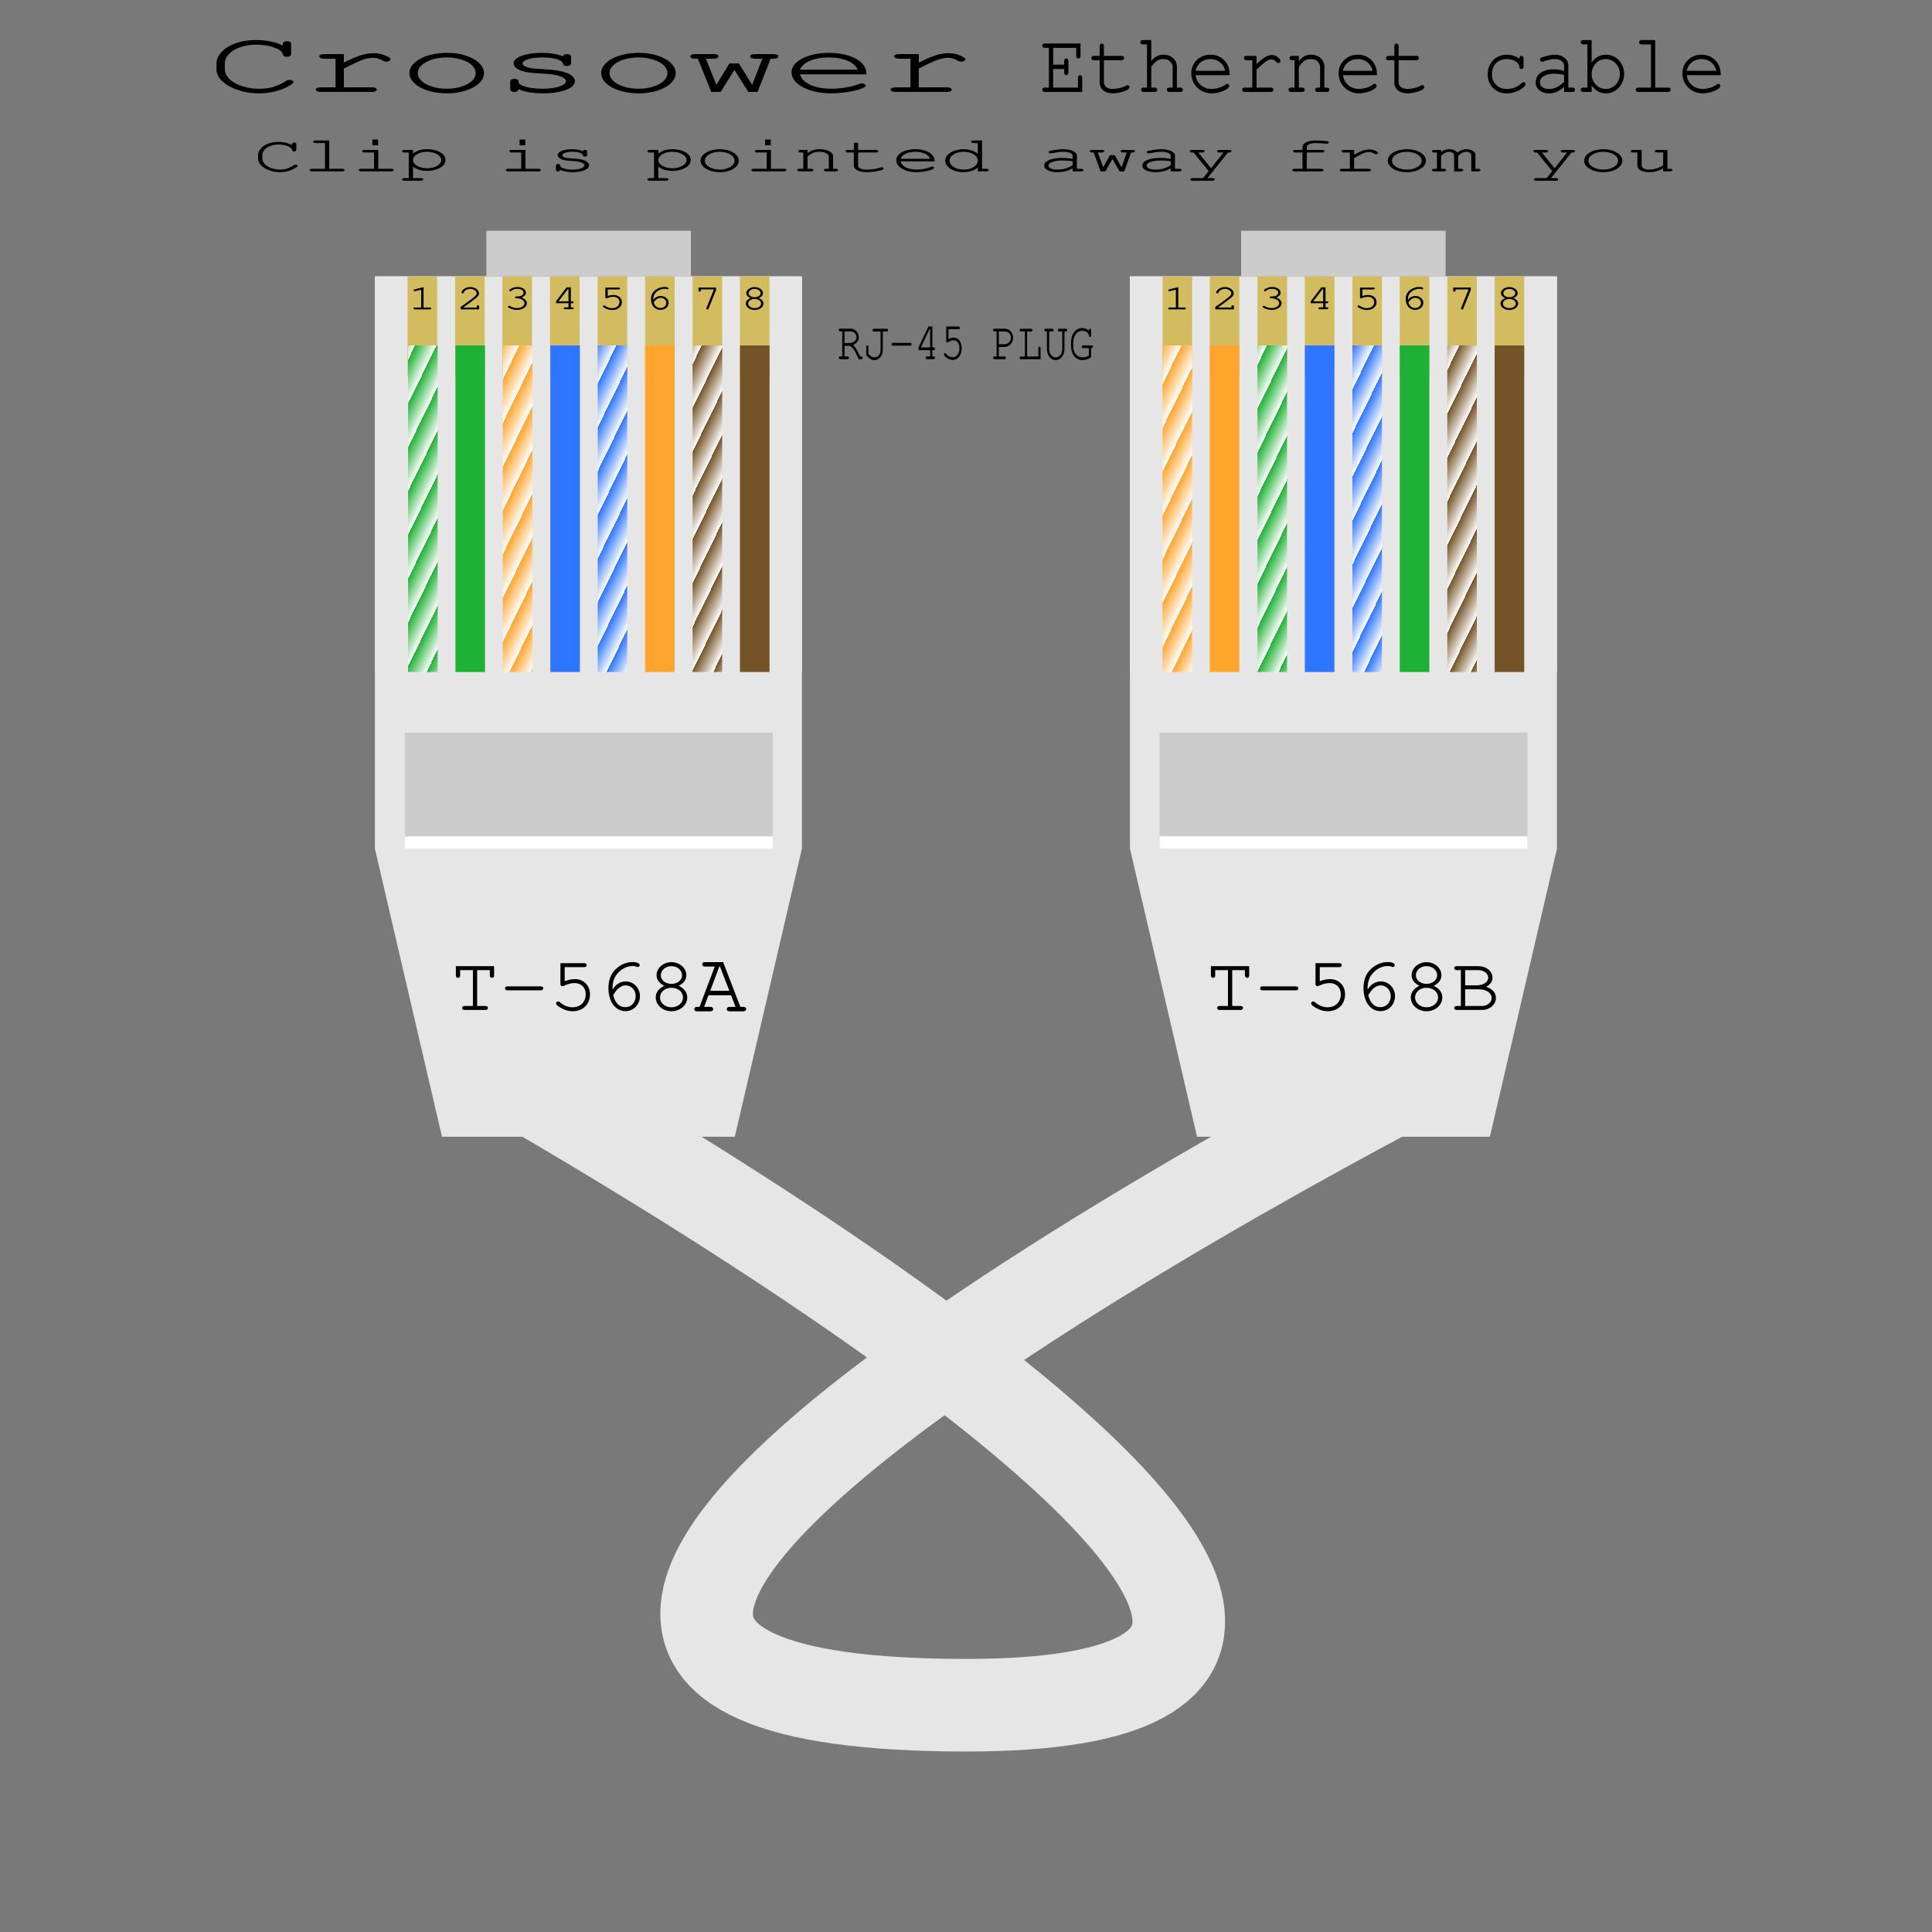 <svg viewBox="0 0 1024 1024" xmlns="http://www.w3.org/2000/svg" xmlns:xlink="http://www.w3.org/1999/xlink"><rect x="0" y="0" width="1024" height="1024" fill="#333333" stroke="none"/><defs><linearGradient id="a"><stop stop-color="#fff" offset=".603"/><stop stop-color="#2e76ff" offset=".603"/></linearGradient><linearGradient id="y"><stop stop-color="#fff" offset=".603"/><stop stop-color="#ffa52e" offset=".603"/></linearGradient><linearGradient id="g"><stop stop-color="#fff" offset=".603"/><stop stop-color="#1fb135" offset=".603"/></linearGradient><linearGradient id="n"><stop stop-color="#fff" offset=".603"/><stop stop-color="#745327" offset=".603"/></linearGradient><linearGradient id="j" x1="405.9" x2="409.1" y1="165.9" y2="171" gradientTransform="matrix(1 0 0 3.265 55.32 -289.4)" gradientUnits="userSpaceOnUse" spreadMethod="repeat" xlink:href="#y"/><linearGradient id="i" x1="405.9" x2="409.1" y1="165.9" y2="171" gradientTransform="matrix(1 0 0 3.265 4.784 -289.4)" gradientUnits="userSpaceOnUse" spreadMethod="repeat" xlink:href="#a"/><linearGradient id="h" x1="405.9" x2="409.1" y1="165.9" y2="171" gradientTransform="matrix(1 0 0 3.265 -45.24 -289.4)" gradientUnits="userSpaceOnUse" spreadMethod="repeat" xlink:href="#g"/><linearGradient id="f" x1="405.9" x2="409.1" y1="165.9" y2="171" gradientTransform="matrix(1 0 0 3.265 4.746 -289.4)" gradientUnits="userSpaceOnUse" spreadMethod="repeat" xlink:href="#n"/><linearGradient id="e" x1="405.9" x2="409.1" y1="165.9" y2="171" gradientTransform="matrix(1 0 0 3.265 229.8 -299.1)" gradientUnits="userSpaceOnUse" spreadMethod="repeat" xlink:href="#y"/><linearGradient id="d" x1="405.9" x2="409.1" y1="165.9" y2="171" gradientTransform="matrix(1 0 0 3.265 229.8 -299.1)" gradientUnits="userSpaceOnUse" spreadMethod="repeat" xlink:href="#g"/><linearGradient id="c" x1="405.9" x2="409.1" y1="165.9" y2="171" gradientTransform="matrix(1 0 0 3.265 229.8 -299.1)" gradientUnits="userSpaceOnUse" spreadMethod="repeat" xlink:href="#a"/><linearGradient id="b" x1="405.9" x2="409.1" y1="165.9" y2="171" gradientTransform="matrix(1 0 0 3.265 229.8 -299.1)" gradientUnits="userSpaceOnUse" spreadMethod="repeat" xlink:href="#n"/></defs><path d="M0 0h1024v1024H0z" fill="#fff" fill-opacity=".34" style="paint-order:markers fill stroke"/><path d="M447.6 183.3h2.862c1.704 1.006 2.658 2.472 4.68 7.07h1.34c.477 0 .75-.259.75-.747 0-.46-.25-.719-.75-.719h-.613c-1.75-3.736-2.431-4.886-3.726-6.036 1.954-.833 3.02-2.299 3.02-4.139 0-2.443-1.93-4.54-4.202-4.54h-5.656c-.477 0-.727.23-.727.718s.25.747.727.747h1.113v13.25h-1.113c-.477 0-.727.259-.727.718 0 .489.25.748.727.748h3.862c.477 0 .75-.259.75-.748 0-.46-.25-.718-.75-.718H447.6zm0-1.466v-6.179h3.339c1.59 0 3.044 1.466 3.044 3.075 0 1.696-1.772 3.104-3.907 3.104zm20.3-6.134h2.067c.477 0 .727-.259.727-.747s-.25-.719-.727-.719h-6.724c-.5 0-.75.23-.75.719s.273.747.75.747h3.476v9.887c0 2.127-1.408 3.822-3.203 3.822-1.09 0-2.113-.575-3.226-1.839v-3.593c0-.604-.204-.92-.59-.92s-.591.316-.591.92v4.282c1.772 1.954 2.885 2.615 4.384 2.615 2.408 0 4.407-2.385 4.407-5.288zm14.5 7.5c.5 0 .75-.259.75-.747 0-.46-.25-.719-.75-.719h-9.132c-.477 0-.727.259-.727.719 0 .488.25.747.727.747zm10.6 2.4v3.305h-1.613c-.477 0-.727.259-.727.719 0 .488.273.747.727.747h3.453c.454 0 .727-.259.727-.747 0-.46-.25-.719-.727-.719h-.659V185.6h.659c.477 0 .727-.259.727-.747 0-.46-.25-.719-.727-.719h-.659v-11.09h-2.113l-5.225 11.04v1.523zm0-1.466h-4.93l4.589-9.628h.34zm9.7-9.634h5.361c.5 0 .75-.259.75-.747 0-.46-.25-.719-.75-.719h-6.542v7.731c0 .46.227.776.568.776.136 0 .25-.057.545-.23 1-.632 1.908-.92 2.817-.92 1.84 0 3.09 1.668 3.09 4.11 0 2.875-1.478 4.829-3.636 4.829-1.272 0-2.453-.633-3.544-1.868-.204-.23-.318-.288-.477-.288-.318 0-.568.316-.568.719 0 .43.318.862 1.113 1.495 1.16.948 2.294 1.408 3.521 1.408 2.794 0 4.77-2.587 4.77-6.237 0-3.276-1.749-5.633-4.157-5.633-.977 0-1.749.23-2.862.776zm26.7 9.4h2.862c2.635 0 4.725-2.156 4.725-4.886 0-2.702-1.931-4.8-4.407-4.8h-5.475c-.477 0-.727.23-.727.718s.25.748.727.748h1.113v13.25h-1.113c-.477 0-.727.258-.727.718 0 .489.25.747.727.747h5.316c.477 0 .75-.258.75-.747 0-.46-.25-.718-.75-.718H529.4zm0-1.466v-6.754h3.248c1.749 0 3.158 1.495 3.158 3.334 0 1.868-1.567 3.42-3.476 3.42zm15-6.734h2.067c.477 0 .727-.259.727-.747s-.25-.719-.727-.719h-5.316c-.477 0-.727.23-.727.719s.25.747.727.747h2.067v13.25h-2.067c-.477 0-.727.259-.727.719 0 .488.25.747.727.747h10.38v-5.834c0-.575-.204-.891-.59-.891s-.591.316-.591.89v4.37h-5.952zm19.8 0h.659c.477 0 .727-.259.727-.747s-.227-.719-.727-.719h-3.407c-.477 0-.727.23-.727.719s.25.747.727.747h1.567v9.341c0 2.472-1.522 4.369-3.476 4.369-1.931 0-3.453-1.897-3.453-4.369V175.7h1.567c.477 0 .727-.259.727-.747s-.25-.719-.727-.719h-3.385c-.5 0-.75.23-.75.719s.25.747.75.747h.636v9.341c0 3.305 1.999 5.834 4.634 5.834s4.657-2.529 4.657-5.834zm14.1 8.8h.204c.477 0 .75-.259.75-.747 0-.46-.25-.719-.75-.719h-4.407c-.5 0-.75.23-.75.719s.25.747.75.747h3.021v3.966c-1.249.719-1.954.92-3.112.92-3.226 0-5.157-2.271-5.157-6.036v-2.07c0-1.58.614-3.333 1.59-4.483.84-1.006 1.817-1.466 3.067-1.466 1.954 0 3.521 1.063 3.635 2.443.023.575.205.833.568.833.386 0 .59-.316.59-.89v-2.588c0-.603-.18-.89-.59-.89-.386 0-.59.287-.59.89v.087c-1-.891-2.226-1.351-3.657-1.351-3.248 0-5.793 3.248-5.793 7.415v2.069c0 4.54 2.476 7.5 6.247 7.5 1.499 0 2.908-.488 4.384-1.522z" style="paint-order:markers fill stroke" stroke-width="3.556"/><path d="M779.5 555.8s-691.4 348-267.4 348c363.1 0-267.4-348-267.4-348" fill="none" stroke="#e6e6e6" stroke-width="49.08" style="paint-order:markers fill stroke"/><g stroke-width="2"><path d="M198.7 146.5H425v209.8H198.7z" fill="#e6e6e6" style="paint-order:markers fill stroke"/><path d="M198.7 146.5v303.3l35.56 152.7h155.2l35.56-152.7V146.5z" fill="#e6e6e6" style="paint-order:markers fill stroke"/><path d="M257.8 122.3h108.4v24.2H257.8z" fill="#ccc" style="paint-order:markers fill stroke"/><path d="M216 146.5h15.67v53.02H216zm25.2 0h15.67v53.02H241.2zm25.1 0h15.67v53.02H266.3zm25.2 0h15.67v53.02H291.5zm25.3 0h15.67v53.02H316.8zm25.1 0h15.67v53.02H341.9zm25.2 0h15.67v53.02H367.1zm25.1 0h15.67v53.02H392.2z" style="paint-order:markers fill stroke" fill="#d3bc5f"/><path d="m224.5 152.2-4.656 1.153c-.46.116-.606.231-.606.5 0 .25.291.481.582.481.049 0 .291-.039.388-.058l3.031-.75v9.476h-3.25c-.533 0-.8.173-.8.481 0 .327.291.5.8.5h7.762c.51 0 .777-.173.777-.5 0-.308-.267-.481-.777-.481h-3.249zm21 10.8c1.309-.884 2.814-1.981 4.827-3.518 3.056-2.306 3.541-2.864 3.541-3.999 0-1.786-2.158-3.344-4.608-3.344-1.504 0-2.91.538-3.833 1.461-.485.481-.801 1.057-.801 1.422 0 .231.267.443.607.443.315 0 .509-.135.606-.443.413-1.114 1.844-1.902 3.421-1.902 1.795 0 3.347 1.096 3.347 2.345 0 .827-.436 1.307-2.691 3.037a163.624 163.624 0 0 1-5.554 4.035l-.218.154v1.288h9.822v-1.557c0-.404-.218-.615-.631-.615-.412 0-.63.211-.63.615v.577zm28.3-5.9c-.509 0-.776.192-.776.5 0 .307.267.48.776.48 2.329.039 4.196 1.192 4.196 2.633 0 1.384-1.771 2.557-3.906 2.557a7.364 7.364 0 0 1-3.76-1.019c-.219-.115-.34-.154-.51-.154-.315 0-.582.212-.582.462 0 .307.316.557 1.189.903 1.261.538 2.402.788 3.637.788 2.863 0 5.191-1.595 5.191-3.536 0-1.249-1.115-2.441-2.814-3.036 1.48-.558 2.304-1.461 2.304-2.537 0-1.711-1.916-3.017-4.414-3.017-1.286 0-2.523.307-3.493.884-.558.346-.898.673-.898.903 0 .25.267.462.606.462.195 0 .34-.058.461-.173.873-.769 1.867-1.096 3.323-1.096 1.796 0 3.154.884 3.154 2.037 0 .616-.437 1.211-1.14 1.577-.582.288-1.067.384-2.013.384zm27.5 3.6v2.21h-1.722c-.509 0-.776.173-.776.48 0 .327.291.5.776.5h3.687c.486 0 .777-.173.777-.5 0-.307-.267-.48-.777-.48h-.703v-2.21h.703c.51 0 .777-.173.777-.5 0-.308-.267-.481-.777-.481h-.703v-7.418h-2.256l-5.579 7.381v1.019zm0-.981h-5.264l4.9-6.439h.364zm20.8-6.319h5.724c.534 0 .801-.173.801-.5 0-.308-.267-.481-.801-.481h-6.985v5.17c0 .308.243.519.607.519.145 0 .267-.038.582-.154 1.067-.422 2.037-.615 3.008-.615 1.964 0 3.298 1.115 3.298 2.749 0 1.922-1.577 3.228-3.881 3.228-1.359 0-2.619-.423-3.783-1.249-.219-.154-.34-.192-.51-.192-.339 0-.606.211-.606.48 0 .289.339.577 1.188 1 1.237.634 2.45.942 3.76.942 2.983 0 5.094-1.73 5.094-4.171 0-2.192-1.867-3.767-4.439-3.767-1.043 0-1.867.153-3.057.519zm24.2 5.5c-.024-.192-.024-.365-.024-.461 0-1.154.388-2.306 1.091-3.113 1.165-1.384 3.032-2.249 4.852-2.249.437 0 .8.038 1.043.134.242.096.339.116.485.116.34 0 .582-.212.582-.462 0-.442-.897-.769-2.085-.769a8.11 8.11 0 0 0-4.487 1.365c-1.819 1.211-2.692 2.845-2.692 5.093 0 3.325 2.062 5.67 5.02 5.67 2.425 0 4.317-1.634 4.317-3.728 0-1.981-1.892-3.614-4.196-3.614-1.6 0-3.031.73-3.906 2.017zm.17 1.403c.558-.769.824-1.096 1.164-1.403.776-.673 1.698-1.038 2.571-1.038 1.601 0 2.935 1.192 2.935 2.633 0 1.557-1.31 2.748-3.031 2.748-1.819 0-2.983-.922-3.637-2.94zm31.83-6.703-3.881 9.649a.7.7 0 0 0-.073.269c0 .269.267.48.607.48.339 0 .485-.115.63-.461l3.954-9.803v-1.345h-9.314v1.537c0 .423.218.635.631.635.412 0 .63-.212.63-.635v-.557h6.816zm23.8 4.4c1.528-.634 2.279-1.518 2.279-2.633 0-1.749-2.013-3.211-4.414-3.211-2.402 0-4.415 1.461-4.415 3.211 0 1.115.776 1.998 2.304 2.633-1.625.615-2.546 1.653-2.546 2.864 0 1.885 2.086 3.421 4.681 3.421 2.571 0 4.657-1.538 4.657-3.421 0-1.211-.946-2.268-2.546-2.864zm-2.183-4.862c1.795 0 3.201.999 3.201 2.268 0 1.192-1.382 2.114-3.153 2.114-1.772 0-3.154-.923-3.154-2.114 0-1.249 1.406-2.268 3.104-2.268zm0 5.344c1.989 0 3.468 1.018 3.468 2.384 0 1.365-1.504 2.441-3.396 2.441-1.916 0-3.42-1.077-3.42-2.441 0-1.326 1.479-2.384 3.348-2.384z" style="paint-order:markers fill stroke"/><path d="M266.5 183.1h15.67v173.1H266.5z" fill="url(#j)" style="paint-order:markers fill stroke"/><path d="M341.9 183.1h15.67v173.1H341.9z" fill="#ffa52e" style="paint-order:markers fill stroke"/><path d="M216.3 183.1h15.67v173.1H216.3z" fill="url(#h)" style="-inkscape-stroke:none;font-variation-settings:normal;paint-order:markers fill stroke"/><path d="M291.7 183.1h15.67v173.1H291.7z" fill="#2e76ff" style="paint-order:markers fill stroke"/><path d="M316.8 183.1h15.67v173.1H316.8z" fill="url(#i)" style="-inkscape-stroke:none;font-variation-settings:normal;paint-order:markers fill stroke"/><path d="M241.4 183.1h15.67v173.1H241.4z" fill="#1fb135" style="paint-order:markers fill stroke"/><path d="M367.1 183.1h15.67v173.1H367.1z" fill="url(#f)" style="-inkscape-stroke:none;font-variation-settings:normal;paint-order:markers fill stroke"/><path d="M392.2 183.1h15.67v173.1H392.2z" fill="#745327" style="paint-order:markers fill stroke"/></g><g stroke-width="3.556"><path d="M252.9 533.2v-19.01h6.726v2.722c0 .784.477 1.361 1.172 1.361.738 0 1.085-.412 1.085-1.361v-4.825h-20.26v4.825c0 .907.39 1.361 1.128 1.361s1.128-.454 1.128-1.361v-2.722h6.769v19.01h-4.296c-.955 0-1.432.371-1.432 1.031 0 .701.52 1.072 1.432 1.072h10.85c.911 0 1.432-.371 1.432-1.072 0-.66-.477-1.031-1.432-1.031zm33.6-8.3c.955 0 1.432-.371 1.432-1.072 0-.66-.477-1.031-1.432-1.031h-17.44c-.911 0-1.389.371-1.389 1.031 0 .701.477 1.072 1.389 1.072zm12.8-12.3h10.24c.955 0 1.432-.371 1.432-1.072 0-.66-.477-1.031-1.432-1.031h-12.5v11.09c0 .66.434 1.114 1.085 1.114.26 0 .477-.082 1.041-.33 1.909-.907 3.645-1.32 5.381-1.32 3.515 0 5.902 2.392 5.902 5.897 0 4.124-2.821 6.93-6.943 6.93-2.43 0-4.687-.908-6.769-2.682-.39-.33-.607-.412-.911-.412-.608 0-1.085.453-1.085 1.03 0 .62.607 1.238 2.126 2.146 2.213 1.36 4.383 2.02 6.726 2.02 5.337 0 9.113-3.711 9.113-8.948 0-4.702-3.341-8.083-7.941-8.083-1.866 0-3.341.33-5.468 1.114zm25.4 11.9c-.043-.412-.043-.784-.043-.99 0-2.474.694-4.949 1.953-6.68 2.083-2.97 5.424-4.826 8.679-4.826.78 0 1.432.083 1.866.289.433.206.607.247.867.247.608 0 1.041-.453 1.041-.99 0-.948-1.606-1.65-3.732-1.65-2.82 0-5.685 1.032-8.028 2.929-3.255 2.598-4.817 6.104-4.817 10.93 0 7.135 3.688 12.17 8.983 12.17 4.34 0 7.724-3.505 7.724-8.001 0-4.248-3.385-7.753-7.507-7.753-2.864 0-5.424 1.567-6.986 4.33zm.304 3.011c.998-1.65 1.475-2.351 2.083-3.011 1.389-1.443 3.038-2.227 4.6-2.227 2.864 0 5.25 2.557 5.25 5.65 0 3.341-2.342 5.897-5.423 5.897-3.255 0-5.337-1.98-6.51-6.31zm34.7-5.011c2.734-1.361 4.079-3.258 4.079-5.65 0-3.753-3.602-6.887-7.898-6.887s-7.898 3.134-7.898 6.887c0 2.392 1.389 4.289 4.122 5.65-2.907 1.32-4.556 3.547-4.556 6.145 0 4.042 3.732 7.341 8.375 7.341 4.6 0 8.332-3.299 8.332-7.341 0-2.598-1.692-4.866-4.556-6.145zm-3.905-10.43c3.211 0 5.728 2.145 5.728 4.866 0 2.557-2.473 4.537-5.641 4.537s-5.641-1.98-5.641-4.537c0-2.681 2.517-4.866 5.554-4.866zm0 11.47c3.558 0 6.205 2.186 6.205 5.114s-2.69 5.238-6.075 5.238c-3.428 0-6.119-2.31-6.119-5.238 0-2.846 2.647-5.114 5.988-5.114z" style="paint-order:markers fill stroke"/><path d="m387.5 527.5 2.363 6.162h-3.151c-.973 0-1.483.417-1.483 1.158 0 .788.51 1.205 1.483 1.205h7.228c.973 0 1.529-.417 1.529-1.205 0-.741-.51-1.158-1.529-1.158h-1.529l-9.128-23.72h-9.591c-1.019 0-1.529.37-1.529 1.158s.556 1.205 1.529 1.205h5.143l-8.062 21.36h-1.297c-.973 0-1.483.417-1.483 1.158 0 .788.556 1.205 1.483 1.205h6.996c.973 0 1.529-.417 1.529-1.205 0-.741-.51-1.158-1.529-1.158h-3.29l2.317-6.162zm-.927-2.363h-10.15l4.82-12.83h.37z" stroke-width="4.369" style="paint-order:markers fill stroke" aria-label="A"/></g><g stroke-width="2"><path d="M214.6 388.3h195v61.39h-195z" fill="#ccc" style="paint-order:markers fill stroke"/><path d="M214.6 449.8h195v-6.507h-195z" fill="#fff" style="paint-order:markers fill stroke"/><path d="M598.9 146.5h226.3v209.8H598.9z" fill="#e6e6e6" style="paint-order:markers fill stroke"/><path d="M598.9 146.5v303.3l35.56 152.7h155.2l35.56-152.7V146.5z" fill="#e6e6e6" style="paint-order:markers fill stroke"/><path d="M657.8 122.3h108.4v24.2H657.8z" fill="#ccc" style="paint-order:markers fill stroke"/><path d="M616.2 146.5h15.67v53.02H616.2zm25 0h15.67v53.02H641.2zm25.3 0h15.67v53.02H666.5zm25.1 0h15.67v53.02H691.6zm25.2 0h15.67v53.02H716.8zm25.1 0h15.67v53.02H741.9zm25.2 0h15.67v53.02H767.1zm25.1 0h15.67v53.02H792.2z" style="paint-order:markers fill stroke" fill="#d3bc5f"/><path d="m624.5 152.2-4.656 1.153c-.461.116-.607.231-.607.5 0 .25.291.481.582.481.049 0 .292-.039.389-.058l3.031-.75v9.476h-3.25c-.534 0-.8.173-.8.481 0 .327.291.5.8.5h7.762c.509 0 .776-.173.776-.5 0-.308-.267-.481-.776-.481h-3.25zm21 10.8c1.31-.884 2.815-1.981 4.827-3.518 3.056-2.306 3.541-2.864 3.541-3.999 0-1.786-2.158-3.344-4.608-3.344-1.504 0-2.91.538-3.833 1.461-.485.481-.8 1.057-.8 1.422 0 .231.267.443.606.443.316 0 .51-.135.607-.443.412-1.114 1.843-1.902 3.42-1.902 1.796 0 3.348 1.096 3.348 2.345 0 .827-.437 1.307-2.692 3.037a163.624 163.624 0 0 1-5.554 4.035l-.218.154v1.288h9.823v-1.557c0-.404-.219-.615-.631-.615s-.631.211-.631.615v.577zm28.3-5.9c-.51 0-.777.192-.777.5 0 .307.267.48.777.48 2.329.039 4.195 1.192 4.195 2.633 0 1.384-1.77 2.557-3.906 2.557a7.364 7.364 0 0 1-3.76-1.019c-.218-.115-.339-.154-.509-.154-.315 0-.582.212-.582.462 0 .307.315.557 1.188.903 1.262.538 2.402.788 3.638.788 2.862 0 5.191-1.595 5.191-3.536 0-1.249-1.116-2.441-2.814-3.036 1.479-.558 2.304-1.461 2.304-2.537 0-1.711-1.917-3.017-4.415-3.017-1.285 0-2.522.307-3.493.884-.558.346-.897.673-.897.903 0 .25.266.462.606.462a.63.63 0 0 0 .461-.173c.873-.769 1.866-1.096 3.323-1.096 1.795 0 3.153.884 3.153 2.037 0 .616-.436 1.211-1.14 1.577-.582.288-1.067.384-2.012.384zm27.5 3.6v2.21h-1.722c-.51 0-.776.173-.776.48 0 .327.291.5.776.5h3.687c.485 0 .776-.173.776-.5 0-.307-.267-.48-.776-.48h-.703v-2.21h.703c.509 0 .776-.173.776-.5 0-.308-.267-.481-.776-.481h-.703v-7.418h-2.256l-5.579 7.381v1.019zm0-.981h-5.264l4.899-6.439h.364zm20.8-6.319h5.725c.534 0 .8-.173.8-.5 0-.308-.267-.481-.8-.481h-6.985v5.17c0 .308.242.519.606.519.146 0 .267-.038.582-.154 1.067-.422 2.038-.615 3.008-.615 1.965 0 3.298 1.115 3.298 2.749 0 1.922-1.576 3.228-3.881 3.228-1.358 0-2.619-.423-3.783-1.249-.218-.154-.34-.192-.509-.192-.34 0-.607.211-.607.48 0 .289.34.577 1.189 1 1.237.634 2.45.942 3.76.942 2.983 0 5.093-1.73 5.093-4.171 0-2.192-1.866-3.767-4.439-3.767-1.043 0-1.867.153-3.056.519zm24.2 5.5c-.025-.192-.025-.365-.025-.461 0-1.154.389-2.306 1.092-3.113 1.164-1.384 3.031-2.249 4.852-2.249.436 0 .8.038 1.042.134.243.096.34.116.486.116.339 0 .582-.212.582-.462 0-.442-.898-.769-2.086-.769a8.119 8.119 0 0 0-4.487 1.365c-1.819 1.211-2.692 2.845-2.692 5.093 0 3.325 2.063 5.67 5.021 5.67 2.425 0 4.317-1.634 4.317-3.728 0-1.981-1.892-3.614-4.196-3.614-1.601 0-3.031.73-3.906 2.017zm.169 1.403c.558-.769.825-1.096 1.165-1.403.776-.673 1.698-1.038 2.57-1.038 1.601 0 2.936 1.192 2.936 2.633 0 1.557-1.31 2.748-3.032 2.748-1.818 0-2.983-.922-3.637-2.94zm31.83-6.703-3.881 9.649a.699.699 0 0 0-.072.269c0 .269.267.48.606.48.34 0 .485-.115.631-.461l3.954-9.803v-1.345h-9.314v1.537c0 .423.218.635.63.635s.631-.212.631-.635v-.557h6.816zm23.8 4.4c1.528-.634 2.279-1.518 2.279-2.633 0-1.749-2.012-3.211-4.414-3.211s-4.414 1.461-4.414 3.211c0 1.115.776 1.998 2.304 2.633-1.625.615-2.546 1.653-2.546 2.864 0 1.885 2.085 3.421 4.681 3.421 2.571 0 4.656-1.538 4.656-3.421 0-1.211-.946-2.268-2.546-2.864zm-2.183-4.862c1.796 0 3.202.999 3.202 2.268 0 1.192-1.383 2.114-3.154 2.114s-3.154-.923-3.154-2.114c0-1.249 1.407-2.268 3.104-2.268zm0 5.344c1.989 0 3.469 1.018 3.469 2.384 0 1.365-1.504 2.441-3.396 2.441-1.917 0-3.421-1.077-3.421-2.441 0-1.326 1.48-2.384 3.348-2.384z" style="paint-order:markers fill stroke"/><path d="M616.2 183.1h15.67v173.1H616.2z" fill="url(#e)" style="paint-order:markers fill stroke"/><path d="M641.2 183.1h15.67v173.1H641.2z" fill="#ffa52e" style="paint-order:markers fill stroke"/><path d="M666.5 183.1h15.67v173.1H666.5z" fill="url(#d)" style="-inkscape-stroke:none;font-variation-settings:normal;paint-order:markers fill stroke"/><path d="M691.6 183.1h15.67v173.1H691.6z" fill="#2e76ff" style="paint-order:markers fill stroke"/><path d="M716.8 183.1h15.67v173.1H716.8z" fill="url(#c)" style="-inkscape-stroke:none;font-variation-settings:normal;paint-order:markers fill stroke"/><path d="M741.9 183.1h15.67v173.1H741.9z" fill="#1fb135" style="paint-order:markers fill stroke"/><path d="M767.1 183.1h15.67v173.1H767.1z" fill="url(#b)" style="-inkscape-stroke:none;font-variation-settings:normal;paint-order:markers fill stroke"/><path d="M792.2 183.1h15.67v173.1H792.2z" fill="#745327" style="paint-order:markers fill stroke"/></g><path d="M653.1 533.2v-19.01h6.726v2.722c0 .784.477 1.361 1.172 1.361.738 0 1.085-.412 1.085-1.361v-4.825h-20.26v4.825c0 .907.39 1.361 1.128 1.361s1.128-.454 1.128-1.361v-2.722h6.769v19.01h-4.296c-.955 0-1.432.371-1.432 1.031 0 .701.52 1.072 1.432 1.072h10.85c.911 0 1.432-.371 1.432-1.072 0-.66-.477-1.031-1.432-1.031zm33.6-8.3c.955 0 1.432-.371 1.432-1.072 0-.66-.477-1.031-1.432-1.031h-17.44c-.911 0-1.389.371-1.389 1.031 0 .701.477 1.072 1.389 1.072zm12.8-12.3h10.24c.955 0 1.432-.371 1.432-1.072 0-.66-.477-1.031-1.432-1.031h-12.5v11.09c0 .66.434 1.114 1.085 1.114.26 0 .477-.082 1.041-.33 1.909-.907 3.645-1.32 5.381-1.32 3.515 0 5.902 2.392 5.902 5.897 0 4.124-2.821 6.93-6.943 6.93-2.43 0-4.687-.908-6.769-2.682-.39-.33-.607-.412-.911-.412-.608 0-1.085.453-1.085 1.03 0 .62.607 1.238 2.126 2.146 2.213 1.36 4.383 2.02 6.726 2.02 5.337 0 9.113-3.711 9.113-8.948 0-4.702-3.341-8.083-7.941-8.083-1.866 0-3.341.33-5.468 1.114zm25.4 11.9c-.043-.412-.043-.784-.043-.99 0-2.474.694-4.949 1.953-6.68 2.083-2.97 5.424-4.826 8.679-4.826.78 0 1.432.083 1.866.289.433.206.607.247.867.247.608 0 1.041-.453 1.041-.99 0-.948-1.606-1.65-3.732-1.65-2.82 0-5.685 1.032-8.028 2.929-3.255 2.598-4.817 6.104-4.817 10.93 0 7.135 3.688 12.17 8.983 12.17 4.34 0 7.724-3.505 7.724-8.001 0-4.248-3.385-7.753-7.507-7.753-2.864 0-5.424 1.567-6.986 4.33zm.304 3.011c.998-1.65 1.475-2.351 2.083-3.011 1.389-1.443 3.038-2.227 4.6-2.227 2.864 0 5.25 2.557 5.25 5.65 0 3.341-2.342 5.897-5.423 5.897-3.255 0-5.337-1.98-6.51-6.31zm34.7-5.011c2.734-1.361 4.079-3.258 4.079-5.65 0-3.753-3.602-6.887-7.898-6.887s-7.898 3.134-7.898 6.887c0 2.392 1.389 4.289 4.122 5.65-2.907 1.32-4.556 3.547-4.556 6.145 0 4.042 3.732 7.341 8.375 7.341 4.6 0 8.332-3.299 8.332-7.341 0-2.598-1.692-4.866-4.556-6.145zm-3.905-10.43c3.211 0 5.728 2.145 5.728 4.866 0 2.557-2.473 4.537-5.641 4.537s-5.641-1.98-5.641-4.537c0-2.681 2.517-4.866 5.554-4.866zm0 11.47c3.558 0 6.205 2.186 6.205 5.114s-2.69 5.238-6.075 5.238c-3.428 0-6.119-2.31-6.119-5.238 0-2.846 2.647-5.114 5.988-5.114zm18.3 9.66h-2.126c-.911 0-1.389.371-1.389 1.031 0 .701.477 1.072 1.389 1.072h13.32c4.079 0 7.377-2.887 7.377-6.434 0-2.639-1.779-4.66-5.164-5.856 2.256-1.278 3.341-2.804 3.341-4.825 0-3.464-3.298-6.104-7.637-6.104h-11.24c-.911 0-1.389.33-1.389 1.031s.477 1.072 1.389 1.072h2.126zm2.256-10.97v-8.042h6.9c2.994 0 5.337 1.732 5.337 3.959 0 2.392-2.517 4.083-6.075 4.083zm0 10.97v-8.867h6.249c2.604 0 3.992.247 5.337.99 1.562.866 2.473 2.186 2.473 3.588 0 2.392-2.3 4.289-5.251 4.289z" style="paint-order:markers fill stroke" stroke-width="3.556"/><path d="M614.6 388.3h195v61.39h-195z" fill="#ccc" style="paint-order:markers fill stroke"/><path d="M614.6 449.8h195v-6.507h-195z" fill="#fff" style="paint-order:markers fill stroke"/><path d="M154.8 76.84c-1.994-1.06-4.509-1.63-7.284-1.63-2.905 0-5.55.707-7.544 2.011-1.908 1.25-3.165 3.152-3.165 4.809v2.201c0 3.695 5.463 7.038 11.49 7.038 2.818 0 5.507-.68 7.674-1.929 1.214-.707 1.734-1.141 1.734-1.467 0-.38-.434-.652-1.084-.652-.39 0-.607.081-.954.299-2.34 1.685-4.423 2.364-7.37 2.364-4.987 0-9.236-2.663-9.236-5.815v-1.875c0-3.098 3.772-5.597 8.498-5.597 3.73 0 7.024 1.33 7.241 2.907.087.516.434.76 1.127.76.737 0 1.127-.298 1.127-.869v-2.989c0-.57-.39-.842-1.127-.842s-1.127.299-1.127.842zm19.7-2.39h-7.067c-.954 0-1.431.245-1.431.68 0 .461.477.706 1.431.706h4.813v13.61h-6.721c-.91 0-1.387.244-1.387.68 0 .461.477.706 1.387.706h15.7c.91 0 1.431-.245 1.431-.707 0-.435-.477-.68-1.431-.68h-6.721zm26 5h-7.154c-.954 0-1.387.217-1.387.68s.477.706 1.387.706h4.899v8.613h-6.721c-.91 0-1.387.244-1.387.68 0 .461.477.706 1.387.706h15.7c.91 0 1.431-.245 1.431-.707 0-.435-.477-.68-1.431-.68h-6.721zm-.087-5.516h-3.035v3.07h3.035zm18.49 5.516h-4.379c-.954 0-1.387.217-1.387.68s.477.706 1.387.706h2.125v13.56h-2.125c-.91 0-1.387.244-1.387.68 0 .461.477.706 1.387.706h8.368c.954 0 1.431-.245 1.431-.707 0-.435-.477-.68-1.431-.68h-3.989V88.31c1.994 1.549 4.379 2.255 7.544 2.255 5.463 0 9.669-2.527 9.669-5.76 0-3.261-4.162-5.733-9.712-5.733-3.209 0-5.29.652-7.501 2.31zm7.371 1.005c4.292 0 7.588 1.902 7.588 4.375 0 2.418-3.295 4.347-7.458 4.347-4.206 0-7.501-1.929-7.501-4.375 0-2.391 3.295-4.347 7.371-4.347zm52.23-1.005h-7.154c-.954 0-1.387.217-1.387.68s.477.706 1.387.706h4.899v8.613h-6.721c-.91 0-1.387.244-1.387.68 0 .461.477.706 1.387.706h15.7c.91 0 1.431-.245 1.431-.707 0-.435-.477-.68-1.431-.68h-6.721zm-.087-5.516h-3.035v3.07h3.035zm18.49 13.7c0-.435-.477-.734-1.127-.734-.737 0-1.127.3-1.127.87v2.2c0 .572.39.87 1.127.87.694 0 1.084-.299 1.084-.842 1.648.842 3.946 1.277 6.59 1.277 5.116 0 8.758-1.522 8.758-3.668 0-.978-.867-1.929-2.255-2.5-1.431-.598-3.035-.897-5.723-1.06-3.816-.272-4.032-.299-4.986-.652-.78-.299-1.257-.707-1.257-1.087 0-1.06 2.298-1.848 5.42-1.848 3.165 0 5.333.734 5.55 1.848.087.49.434.734 1.084.734.737 0 1.127-.3 1.127-.87v-1.848c0-.57-.39-.87-1.084-.87-.607 0-1.041.272-1.127.68-1.474-.707-3.425-1.06-5.767-1.06-4.379 0-7.631 1.33-7.631 3.152 0 .897.78 1.739 2.081 2.228 1.257.489 2.515.68 5.723.87 2.385.162 3.512.325 4.639.733 1.084.353 1.778.951 1.778 1.522 0 1.331-2.732 2.31-6.417 2.31-3.555 0-6.46-.924-6.46-2.065zm52-8.18h-4.379c-.954 0-1.387.217-1.387.68s.477.706 1.387.706h2.125V94.4h-2.125c-.91 0-1.387.244-1.387.68 0 .461.477.706 1.387.706h8.368c.954 0 1.431-.245 1.431-.707 0-.435-.477-.68-1.431-.68h-3.989v-6.085c1.994 1.549 4.379 2.255 7.544 2.255 5.463 0 9.669-2.527 9.669-5.76 0-3.261-4.162-5.733-9.712-5.733-3.208 0-5.29.652-7.501 2.31zm7.371 1.005c4.292 0 7.588 1.902 7.588 4.375 0 2.418-3.295 4.347-7.458 4.347-4.206 0-7.501-1.929-7.501-4.375 0-2.391 3.295-4.347 7.371-4.347zm25.33-1.385c-5.81 0-10.28 2.663-10.28 6.114 0 3.369 4.509 6.086 10.15 6.086 5.637 0 10.1-2.69 10.1-6.114 0-3.342-4.466-6.086-9.972-6.086zm-.26 1.386c4.509 0 7.978 2.038 7.978 4.728 0 2.608-3.47 4.701-7.848 4.701s-7.891-2.092-7.891-4.728c0-2.581 3.469-4.701 7.76-4.701zm27.26-1.006h-7.154c-.954 0-1.387.217-1.387.68s.477.706 1.387.706h4.899v8.613h-6.721c-.91 0-1.387.244-1.387.68 0 .461.477.706 1.387.706h15.7c.91 0 1.431-.245 1.431-.707 0-.435-.477-.68-1.431-.68h-6.721zm-.087-5.516h-3.035v3.07h3.035zm19.49 5.516h-3.512c-.954 0-1.387.217-1.387.68s.477.706 1.387.706h1.257v8.613h-1.734c-.954 0-1.431.244-1.431.68 0 .461.52.706 1.431.706h5.723c.91 0 1.387-.245 1.387-.707 0-.435-.477-.68-1.387-.68h-1.734v-6.547c2.645-2.038 3.729-2.445 6.374-2.445 1.561 0 2.385.163 3.339.652 1.041.543 1.561 1.168 1.561 1.902v6.44h-1.214c-.954 0-1.431.245-1.431.68 0 .461.52.706 1.431.706h4.726c.867 0 1.387-.245 1.387-.707 0-.434-.477-.68-1.387-.68h-1.257v-6.629c0-2.118-3.035-3.75-7.024-3.75-2.645 0-4.206.49-6.504 2.012zm26.8 0v-3.043c0-.57-.39-.842-1.127-.842s-1.127.299-1.127.842v3.043h-2.992c-.954 0-1.431.217-1.431.68s.477.706 1.431.706h2.992v7.01c0 2.065 2.732 3.424 6.981 3.424 2.038 0 4.466-.3 6.547-.788 1.604-.38 2.298-.734 2.298-1.141 0-.38-.477-.68-1.084-.68-.217 0-.39.028-.78.19-1.691.599-4.683 1.034-7.067 1.034-2.862 0-4.64-.815-4.64-2.092v-6.956h9.28c.953 0 1.43-.245 1.43-.707s-.476-.68-1.43-.68zm40.5 6.08v-.408c0-3.478-4.336-6.059-10.15-6.059-5.723 0-10.15 2.554-10.15 5.842 0 3.587 4.726 6.358 10.75 6.358 4.206 0 9.365-1.304 9.365-2.337 0-.38-.477-.679-1.084-.679-.26 0-.434.054-.78.218-1.734.815-4.856 1.412-7.458 1.412-4.51 0-7.891-1.738-8.498-4.346zm-17.99-1.386c.737-2.228 3.859-3.695 7.848-3.695 3.946 0 7.111 1.494 7.805 3.695zm43.19-9.694h-4.379c-.91 0-1.387.245-1.387.68 0 .461.477.706 1.387.706h2.125v5.706c-1.951-1.63-4.553-2.473-7.631-2.473-5.333 0-9.626 2.717-9.626 6.086s4.292 6.114 9.582 6.114c3.078 0 5.767-.87 7.674-2.473v2.038h4.379c.91 0 1.387-.245 1.387-.707 0-.434-.477-.679-1.387-.679h-2.125zm-9.842 6.005c4.292 0 7.588 2.038 7.588 4.728 0 2.608-3.339 4.701-7.501 4.701-4.206 0-7.501-2.092-7.501-4.728 0-2.608 3.295-4.701 7.414-4.701zm57.84 10.38h4.379c.91 0 1.387-.245 1.387-.706 0-.435-.477-.68-1.387-.68h-2.125v-6.956c0-1.984-3.078-3.424-7.241-3.424-1.648 0-4.466.353-6.851.87-.607.136-.91.353-.91.679 0 .38.477.68 1.04.68.217 0 .347-.028.911-.137 2.471-.489 4.292-.706 5.68-.706 3.035 0 5.116.815 5.116 2.038v1.685c-2.602-.408-3.685-.49-5.637-.49-5.637 0-9.409 1.63-9.409 4.05 0 2.092 2.818 3.532 6.981 3.532 2.992 0 5.376-.598 8.065-2.038zm0-3.206c-2.818 1.63-5.073 2.255-8.065 2.255-2.905 0-4.726-.842-4.726-2.147 0-1.576 3.035-2.663 7.371-2.663 1.908 0 3.989.136 5.42.353zm27.4 3.206 3.555-9.999h.65c.954 0 1.431-.244 1.431-.706s-.433-.68-1.43-.68h-4.814c-.954 0-1.387.218-1.387.68s.477.706 1.387.706h1.908l-2.775 7.853-3.599-6.44h-2.558l-3.555 6.44-2.862-7.853h1.994c.91 0 1.431-.244 1.431-.706s-.476-.68-1.43-.68h-4.814c-.953 0-1.387.218-1.387.68s.477.706 1.387.706h.65l3.643 9.999h2.558l3.729-6.63 3.772 6.63zm24.6 0h4.379c.91 0 1.387-.245 1.387-.706 0-.435-.477-.68-1.387-.68h-2.125v-6.956c0-1.984-3.078-3.424-7.241-3.424-1.648 0-4.466.353-6.851.87-.607.136-.91.353-.91.679 0 .38.476.68 1.04.68.217 0 .347-.028.911-.137 2.471-.489 4.292-.706 5.68-.706 3.035 0 5.116.815 5.116 2.038v1.685c-2.601-.408-3.685-.49-5.637-.49-5.637 0-9.409 1.63-9.409 4.05 0 2.092 2.818 3.532 6.981 3.532 2.992 0 5.376-.598 8.065-2.038zm0-3.206c-2.818 1.63-5.073 2.255-8.065 2.255-2.905 0-4.726-.842-4.726-2.147 0-1.576 3.035-2.663 7.371-2.663 1.908 0 3.989.136 5.42.353zm20.1 3.046-2.948 3.723h-5.376c-.91 0-1.387.245-1.387.68 0 .461.477.706 1.387.706h10.1c.954 0 1.431-.245 1.431-.707 0-.435-.477-.679-1.431-.679h-2.428l10.88-13.56h.434c.954 0 1.43-.244 1.43-.706s-.476-.68-1.43-.68h-4.77c-.91 0-1.386.218-1.386.68s.477.706 1.387.706h1.994l-6.634 8.342-6.721-8.342h1.864c.91 0 1.43-.244 1.43-.706s-.476-.68-1.43-.68h-4.986c-.91 0-1.387.218-1.387.68s.477.706 1.387.706h.563zm52-9.84h7.978c.91 0 1.387-.244 1.387-.706s-.477-.68-1.387-.68h-7.978v-1.494c0-1.25 1.864-2.119 4.596-2.119 1.604 0 2.862.082 5.376.3.304.026.477.026.564.026.693 0 1.17-.271 1.17-.679 0-.353-.346-.598-.953-.68-1.387-.19-4.38-.353-6.114-.353-3.99 0-6.894 1.467-6.894 3.505v1.494h-3.555c-.954 0-1.431.245-1.431.68 0 .462.477.706 1.43.706h3.556v8.613h-3.99c-.953 0-1.43.245-1.43.68 0 .461.52.706 1.43.706h13.7c.911 0 1.432-.245 1.432-.706 0-.435-.477-.68-1.431-.68h-7.458zm25.1-1.38h-5.246c-.91 0-1.431.245-1.431.68s.52.706 1.431.706h2.992v8.613h-3.946c-.91 0-1.431.272-1.431.68 0 .461.52.706 1.431.706h13.74c.867 0 1.387-.245 1.387-.707 0-.407-.52-.68-1.387-.68h-7.544v-5.651c4.683-2.636 6.114-3.233 7.978-3.233.867 0 1.648.244 2.688.897.347.19.477.244.867.244.65 0 1.127-.299 1.127-.734 0-.271-.26-.516-1.084-.923-1.17-.625-2.125-.87-3.469-.87-2.255 0-4.292.707-8.108 2.826zm28.1-.38c-5.81 0-10.28 2.663-10.28 6.114 0 3.369 4.509 6.086 10.15 6.086 5.637 0 10.1-2.69 10.1-6.114 0-3.342-4.466-6.086-9.972-6.086zm-.26 1.386c4.509 0 7.978 2.038 7.978 4.728 0 2.608-3.47 4.701-7.848 4.701s-7.891-2.092-7.891-4.728c0-2.581 3.469-4.701 7.76-4.701zm18.26-1.006h-3.469c-.954 0-1.387.217-1.387.68s.477.706 1.387.706h1.257v8.613h-1.257c-.91 0-1.387.244-1.387.68s.52.706 1.344.706h4.726c.91 0 1.431-.245 1.431-.68 0-.462-.477-.706-1.431-.706h-1.214v-6.93c1.561-1.44 2.862-2.064 4.336-2.064 1.344 0 2.558.87 2.558 1.82v8.56h3.469c.91 0 1.387-.245 1.387-.707 0-.434-.477-.679-1.387-.679h-1.257v-6.929c1.561-1.44 2.818-2.065 4.249-2.065s2.645.815 2.645 1.739v8.641h3.469c.867 0 1.387-.245 1.387-.706 0-.435-.477-.68-1.387-.68h-1.257v-7.364c0-1.657-2.168-3.016-4.813-3.016-1.778 0-3.078.462-4.813 1.766-1.041-1.196-2.428-1.766-4.249-1.766-1.734 0-2.992.435-4.336 1.467zm58.9 11.22-2.948 3.723h-5.376c-.91 0-1.387.245-1.387.68 0 .461.477.706 1.387.706h10.1c.954 0 1.431-.245 1.431-.707 0-.435-.477-.679-1.431-.679h-2.428l10.88-13.56h.434c.954 0 1.43-.244 1.43-.706s-.476-.68-1.43-.68h-4.77c-.91 0-1.386.218-1.386.68s.477.706 1.387.706h1.994l-6.634 8.342-6.721-8.342h1.864c.91 0 1.43-.244 1.43-.706s-.476-.68-1.43-.68h-4.986c-.91 0-1.387.218-1.387.68s.477.706 1.387.706h.563zm27.2-11.6c-5.81 0-10.28 2.663-10.28 6.114 0 3.369 4.509 6.086 10.15 6.086 5.637 0 10.1-2.69 10.1-6.114 0-3.342-4.466-6.086-9.972-6.086zm-.26 1.386c4.509 0 7.978 2.038 7.978 4.728 0 2.608-3.47 4.701-7.848 4.701s-7.891-2.092-7.891-4.728c0-2.581 3.469-4.701 7.76-4.701zm31.86 10.37h3.512c.91 0 1.387-.245 1.387-.706 0-.435-.477-.68-1.387-.68h-1.257V79.45h-5.246c-.997 0-1.431.218-1.431.68s.477.706 1.431.706h2.992v6.739c-2.341 1.549-4.856 2.31-7.674 2.31-2.081 0-3.729-.978-3.729-2.255v-8.179h-4.379c-.954 0-1.387.217-1.387.68s.477.706 1.387.706h2.125v6.793c0 2.2 2.428 3.64 6.027 3.64 2.775 0 5.246-.651 7.631-2.01z" style="paint-order:markers fill stroke" stroke-width="3.555"/><path d="M558.2 36.6h5.814v1.781c0 .913.39 1.415 1.128 1.415s1.128-.457 1.128-1.415v-5.89c0-.959-.39-1.461-1.128-1.461s-1.128.502-1.128 1.461v1.781H558.2v-8.903h12.23v4.155c0 .959.39 1.461 1.128 1.461s1.128-.502 1.128-1.461v-6.483h-18.87c-.911 0-1.388.365-1.388 1.141s.477 1.187 1.388 1.187h2.126v21.05h-2.126c-.911 0-1.388.41-1.388 1.141 0 .776.477 1.187 1.388 1.187h19.78v-7.396c0-.959-.39-1.461-1.128-1.461s-1.128.502-1.128 1.461v5.068h-13.15zm26.9-6.98v-5.113c0-.959-.39-1.415-1.128-1.415s-1.128.502-1.128 1.415v5.113h-2.994c-.955 0-1.432.365-1.432 1.141s.477 1.187 1.432 1.187h2.994v11.78c0 3.47 2.733 5.753 6.985 5.753 2.039 0 4.469-.502 6.551-1.324 1.605-.64 2.299-1.233 2.299-1.918 0-.64-.477-1.141-1.085-1.141-.217 0-.39.046-.781.32-1.692 1.004-4.686 1.735-7.072 1.735-2.863 0-4.642-1.37-4.642-3.515v-11.69h9.285c.954 0 1.432-.411 1.432-1.187s-.477-1.141-1.432-1.141zm25.1-8.4h-4.382c-.911 0-1.388.41-1.388 1.141 0 .776.477 1.187 1.388 1.187h2.126v22.87h-1.735c-.954 0-1.432.41-1.432 1.141 0 .776.52 1.187 1.432 1.187h5.727c.911 0 1.432-.41 1.432-1.187 0-.73-.477-1.141-1.432-1.141h-1.735v-11.09c1.171-1.37 1.909-2.237 2.169-2.465 1.258-1.096 2.43-1.552 4.078-1.552 1.692 0 2.56.274 3.514 1.096 1.041.868 1.562 1.918 1.562 3.196v10.82h-1.735c-.911 0-1.388.41-1.388 1.141 0 .776.477 1.187 1.388 1.187h5.727c.911 0 1.432-.41 1.432-1.187 0-.73-.477-1.141-1.432-1.141h-1.735v-10.96c0-3.744-2.994-6.483-7.115-6.483-2.603 0-4.382.913-6.465 3.333zm41.5 18.62v-.685c0-5.844-4.339-10.18-10.15-10.18-5.727 0-10.15 4.292-10.15 9.816 0 6.027 4.729 10.68 10.76 10.68 4.208 0 9.371-2.19 9.371-3.926 0-.639-.477-1.14-1.085-1.14-.26 0-.434.09-.781.364-1.735 1.37-4.859 2.374-7.462 2.374-4.512 0-7.896-2.922-8.504-7.305zm-18.01-2.328c.738-3.744 3.861-6.209 7.853-6.209 3.948 0 7.115 2.511 7.81 6.209zM666 29.62h-5.25c-.911 0-1.432.41-1.432 1.141 0 .73.52 1.187 1.432 1.187h2.994v14.47h-3.948c-.911 0-1.432.457-1.432 1.141 0 .776.52 1.187 1.432 1.187h13.75c.868 0 1.388-.41 1.388-1.187 0-.685-.52-1.141-1.388-1.141h-7.549v-9.496c4.686-4.429 6.117-5.433 7.983-5.433.868 0 1.649.41 2.69 1.507.347.32.477.41.868.41.65 0 1.128-.501 1.128-1.232 0-.457-.26-.868-1.085-1.552-1.171-1.05-2.126-1.461-3.471-1.461-2.256 0-4.295 1.187-8.113 4.748zm22.4 0h-3.514c-.954 0-1.388.365-1.388 1.141s.477 1.187 1.388 1.187h1.258v14.47h-1.735c-.954 0-1.432.41-1.432 1.141 0 .776.52 1.187 1.432 1.187h5.727c.911 0 1.388-.41 1.388-1.187 0-.73-.477-1.141-1.388-1.141h-1.735v-11c2.647-3.424 3.731-4.109 6.378-4.109 1.562 0 2.386.274 3.341 1.096 1.041.913 1.562 1.963 1.562 3.196v10.82h-1.215c-.954 0-1.432.41-1.432 1.141 0 .776.52 1.187 1.432 1.187h4.729c.868 0 1.388-.41 1.388-1.187 0-.73-.477-1.141-1.388-1.141h-1.258v-11.14c0-3.561-3.037-6.3-7.029-6.3-2.647 0-4.208.822-6.508 3.379zm41.4 10.22v-.685c0-5.844-4.339-10.18-10.15-10.18-5.727 0-10.15 4.292-10.15 9.816 0 6.027 4.729 10.68 10.76 10.68 4.208 0 9.371-2.19 9.371-3.926 0-.639-.477-1.14-1.085-1.14-.26 0-.434.09-.781.364-1.735 1.37-4.859 2.374-7.462 2.374-4.512 0-7.896-2.922-8.504-7.305zm-18.01-2.328c.738-3.744 3.861-6.209 7.853-6.209 3.948 0 7.115 2.511 7.81 6.209zm29.51-7.892v-5.113c0-.959-.39-1.415-1.128-1.415s-1.128.502-1.128 1.415v5.113h-2.994c-.955 0-1.432.365-1.432 1.141s.477 1.187 1.432 1.187h2.994v11.78c0 3.47 2.733 5.753 6.985 5.753 2.039 0 4.469-.502 6.551-1.324 1.605-.64 2.299-1.233 2.299-1.918 0-.64-.477-1.141-1.085-1.141-.217 0-.39.046-.78.32-1.693 1.004-4.687 1.735-7.073 1.735-2.863 0-4.642-1.37-4.642-3.515v-11.69h9.285c.955 0 1.432-.411 1.432-1.187s-.477-1.141-1.432-1.141zm64 1.55c-1.735-1.415-4.035-2.191-6.595-2.191-5.944 0-10.2 4.337-10.2 10.41 0 5.89 4.165 10.09 10.02 10.09 2.907 0 5.77-.867 8.07-2.511 1.302-.913 1.952-1.735 1.952-2.374 0-.594-.477-1.096-1.041-1.096-.347 0-.564.091-.955.502-2.169 2.1-4.816 3.15-7.94 3.15-4.599 0-7.853-3.196-7.853-7.807 0-4.794 3.167-8.035 7.81-8.035 3.558 0 6.465 1.735 6.725 4.018.087.913.434 1.278 1.085 1.278.738 0 1.128-.502 1.128-1.415V31.08c0-.959-.39-1.46-1.128-1.46-.737 0-1.085.501-1.085 1.46zM829 48.75h4.382c.911 0 1.388-.41 1.388-1.187 0-.73-.477-1.141-1.388-1.141h-2.126v-11.69c0-3.333-3.08-5.753-7.246-5.753-1.649 0-4.469.594-6.855 1.461-.607.228-.911.594-.911 1.141 0 .64.477 1.141 1.04 1.141.218 0 .348-.046.912-.228 2.473-.822 4.295-1.187 5.684-1.187 3.037 0 5.12 1.37 5.12 3.424v2.83c-2.603-.684-3.688-.821-5.64-.821-5.64 0-9.415 2.739-9.415 6.803 0 3.515 2.82 5.935 6.985 5.935 2.994 0 5.38-1.004 8.07-3.424zm0-5.387c-2.82 2.739-5.076 3.789-8.07 3.789-2.907 0-4.729-1.415-4.729-3.607 0-2.648 3.037-4.474 7.376-4.474 1.909 0 3.992.228 5.423.594zm14.6-22.14h-4.382c-.911 0-1.388.41-1.388 1.141 0 .776.477 1.187 1.388 1.187h2.126v22.87h-2.126c-.911 0-1.388.41-1.388 1.141 0 .776.477 1.187 1.388 1.187h4.382v-3.424c2.083 2.831 4.512 4.155 7.593 4.155 5.337 0 9.632-4.611 9.632-10.32 0-5.707-4.252-10.18-9.632-10.18-3.037 0-5.64 1.415-7.593 4.109zm7.376 10.09c4.295 0 7.593 3.47 7.593 7.944 0 4.383-3.341 7.898-7.506 7.898-4.122 0-7.462-3.515-7.462-7.944 0-4.337 3.297-7.898 7.376-7.898zm26.32-10.09h-7.072c-.954 0-1.432.41-1.432 1.141 0 .776.477 1.187 1.432 1.187h4.816v22.87h-6.725c-.911 0-1.388.41-1.388 1.141 0 .776.477 1.187 1.388 1.187h15.71c.911 0 1.432-.41 1.432-1.187 0-.73-.477-1.141-1.432-1.141H877.3zm34.7 18.62v-.685c0-5.844-4.339-10.18-10.15-10.18-5.727 0-10.15 4.292-10.15 9.816 0 6.027 4.729 10.68 10.76 10.68 4.208 0 9.371-2.19 9.371-3.926 0-.639-.477-1.14-1.085-1.14-.26 0-.434.09-.78.364-1.736 1.37-4.86 2.374-7.463 2.374-4.512 0-7.896-2.922-8.504-7.305zm-18.01-2.328c.738-3.744 3.861-6.209 7.853-6.209 3.948 0 7.115 2.511 7.81 6.209z" style="paint-order:markers fill stroke" stroke-width="3.556"/><g stroke-width="4.968" style="paint-order:markers fill stroke" aria-label="Crosower"><path d="M149.883 24.09c-3.893-1.865-8.802-2.869-14.218-2.869-5.67 0-10.835 1.243-14.726 3.539-3.724 2.2-6.178 5.547-6.178 8.464v3.873c0 6.503 10.664 12.39 22.424 12.39 5.501 0 10.749-1.196 14.989-3.395 2.369-1.243 3.384-2.008 3.384-2.582 0-.67-.846-1.148-2.116-1.148-.761 0-1.184.143-1.862.526-4.57 2.965-8.633 4.16-14.387 4.16-9.734 0-18.021-4.686-18.021-10.23v-3.3c0-5.451 7.363-9.851 16.592-9.851 7.278 0 13.71 2.343 14.134 5.117.169.909.847 1.339 2.2 1.339 1.439 0 2.201-.526 2.201-1.53v-5.26c0-1.004-.762-1.482-2.201-1.482-1.438 0-2.2.526-2.2 1.482zM182.25 28.68h-10.24c-1.778 0-2.794.43-2.794 1.195s1.016 1.243 2.794 1.243h5.84v15.16h-7.702c-1.778 0-2.794.478-2.794 1.196 0 .813 1.016 1.243 2.794 1.243h26.827c1.693 0 2.707-.43 2.707-1.243 0-.717-1.014-1.196-2.707-1.196h-14.726v-9.946c9.14-4.638 11.934-5.69 15.572-5.69 1.692 0 3.216.43 5.247 1.578.678.335.932.43 1.693.43 1.27 0 2.201-.526 2.201-1.29 0-.479-.509-.91-2.117-1.627-2.284-1.1-4.146-1.53-6.77-1.53-4.401 0-8.38 1.243-15.835 4.973zM237.071 28.01c-11.34 0-20.062 4.686-20.062 10.76 0 5.93 8.802 10.71 19.8 10.71 11.003 0 19.727-4.734 19.727-10.76 0-5.882-8.718-10.71-19.465-10.71zm-.507 2.439c8.802 0 15.571 3.586 15.571 8.32 0 4.591-6.77 8.273-15.323 8.273s-15.397-3.682-15.397-8.32c0-4.543 6.771-8.273 15.149-8.273zM274.834 43.07c0-.765-.93-1.291-2.2-1.291-1.44 0-2.2.526-2.2 1.53v3.873c0 1.004.76 1.53 2.2 1.53 1.354 0 2.115-.526 2.115-1.482 3.216 1.482 7.703 2.248 12.865 2.248 9.988 0 17.103-2.678 17.103-6.456 0-1.721-1.693-3.395-4.402-4.399-2.792-1.052-5.924-1.578-11.171-1.865-7.45-.478-7.872-.526-9.734-1.148-1.523-.526-2.454-1.243-2.454-1.913 0-1.865 4.485-3.252 10.58-3.252 6.179 0 10.41 1.291 10.833 3.252.169.86.847 1.291 2.115 1.291 1.44 0 2.202-.526 2.202-1.53v-3.252c0-1.004-.763-1.53-2.116-1.53-1.185 0-2.032.478-2.201 1.195-2.877-1.243-6.687-1.865-11.256-1.865-8.548 0-14.9 2.343-14.9 5.547 0 1.578 1.523 3.06 4.061 3.921 2.455.86 4.91 1.195 11.173 1.53 4.655.287 6.855.574 9.055 1.291 2.116.622 3.47 1.674 3.47 2.678 0 2.343-5.331 4.065-12.525 4.065-6.94 0-12.612-1.626-12.612-3.634zM338.694 28.01c-11.342 0-20.062 4.686-20.062 10.76 0 5.93 8.802 10.71 19.8 10.71 11.002 0 19.712-4.734 19.712-10.76 0-5.882-8.718-10.71-19.465-10.71zm-.507 2.439c8.802 0 15.571 3.586 15.571 8.32 0 4.591-6.77 8.273-15.324 8.273s-15.396-3.682-15.396-8.32c0-4.543 6.77-8.273 15.149-8.273zM401.534 48.72l6.94-17.6h1.268c1.864 0 2.794-.43 2.794-1.243 0-.813-.846-1.195-2.794-1.195h-9.394c-1.861 0-2.709.383-2.709 1.195 0 .813.932 1.243 2.71 1.243h3.723l-5.416 13.82-7.025-11.33h-4.994l-6.94 11.33-5.585-13.82h3.893c1.777 0 2.793-.43 2.793-1.243 0-.813-.932-1.195-2.793-1.195h-9.396c-1.862 0-2.707.383-2.707 1.195 0 .813.93 1.243 2.707 1.243h1.27l7.11 17.6h4.993l7.278-11.67 7.365 11.67zM459.125 39.39v-.717c0-6.121-8.464-10.66-19.8-10.66-11.172 0-19.8 4.495-19.8 10.28 0 6.312 9.227 11.19 20.996 11.19 8.21 0 18.283-2.295 18.283-4.112 0-.67-.93-1.196-2.116-1.196-.507 0-.847.095-1.523.382-3.386 1.434-9.48 2.486-14.557 2.486-8.803 0-15.396-3.06-16.592-7.65zm-35.123-2.439c1.439-3.921 7.532-6.503 15.323-6.503 7.701 0 13.88 2.63 15.236 6.503zM486.973 28.68h-10.241c-1.778 0-2.794.43-2.794 1.195s1.016 1.243 2.794 1.243h5.839v15.16h-7.701c-1.778 0-2.794.478-2.794 1.196 0 .813 1.016 1.243 2.794 1.243h26.827c1.693 0 2.709-.43 2.709-1.243 0-.717-1.016-1.196-2.71-1.196h-14.725v-9.946c9.14-4.638 11.934-5.69 15.572-5.69 1.692 0 3.216.43 5.247 1.578.676.335.93.43 1.693.43 1.27 0 2.2-.526 2.2-1.29 0-.479-.508-.91-2.116-1.627-2.284-1.1-4.146-1.53-6.77-1.53-4.402 0-8.38 1.243-15.835 4.973z"/></g></svg>